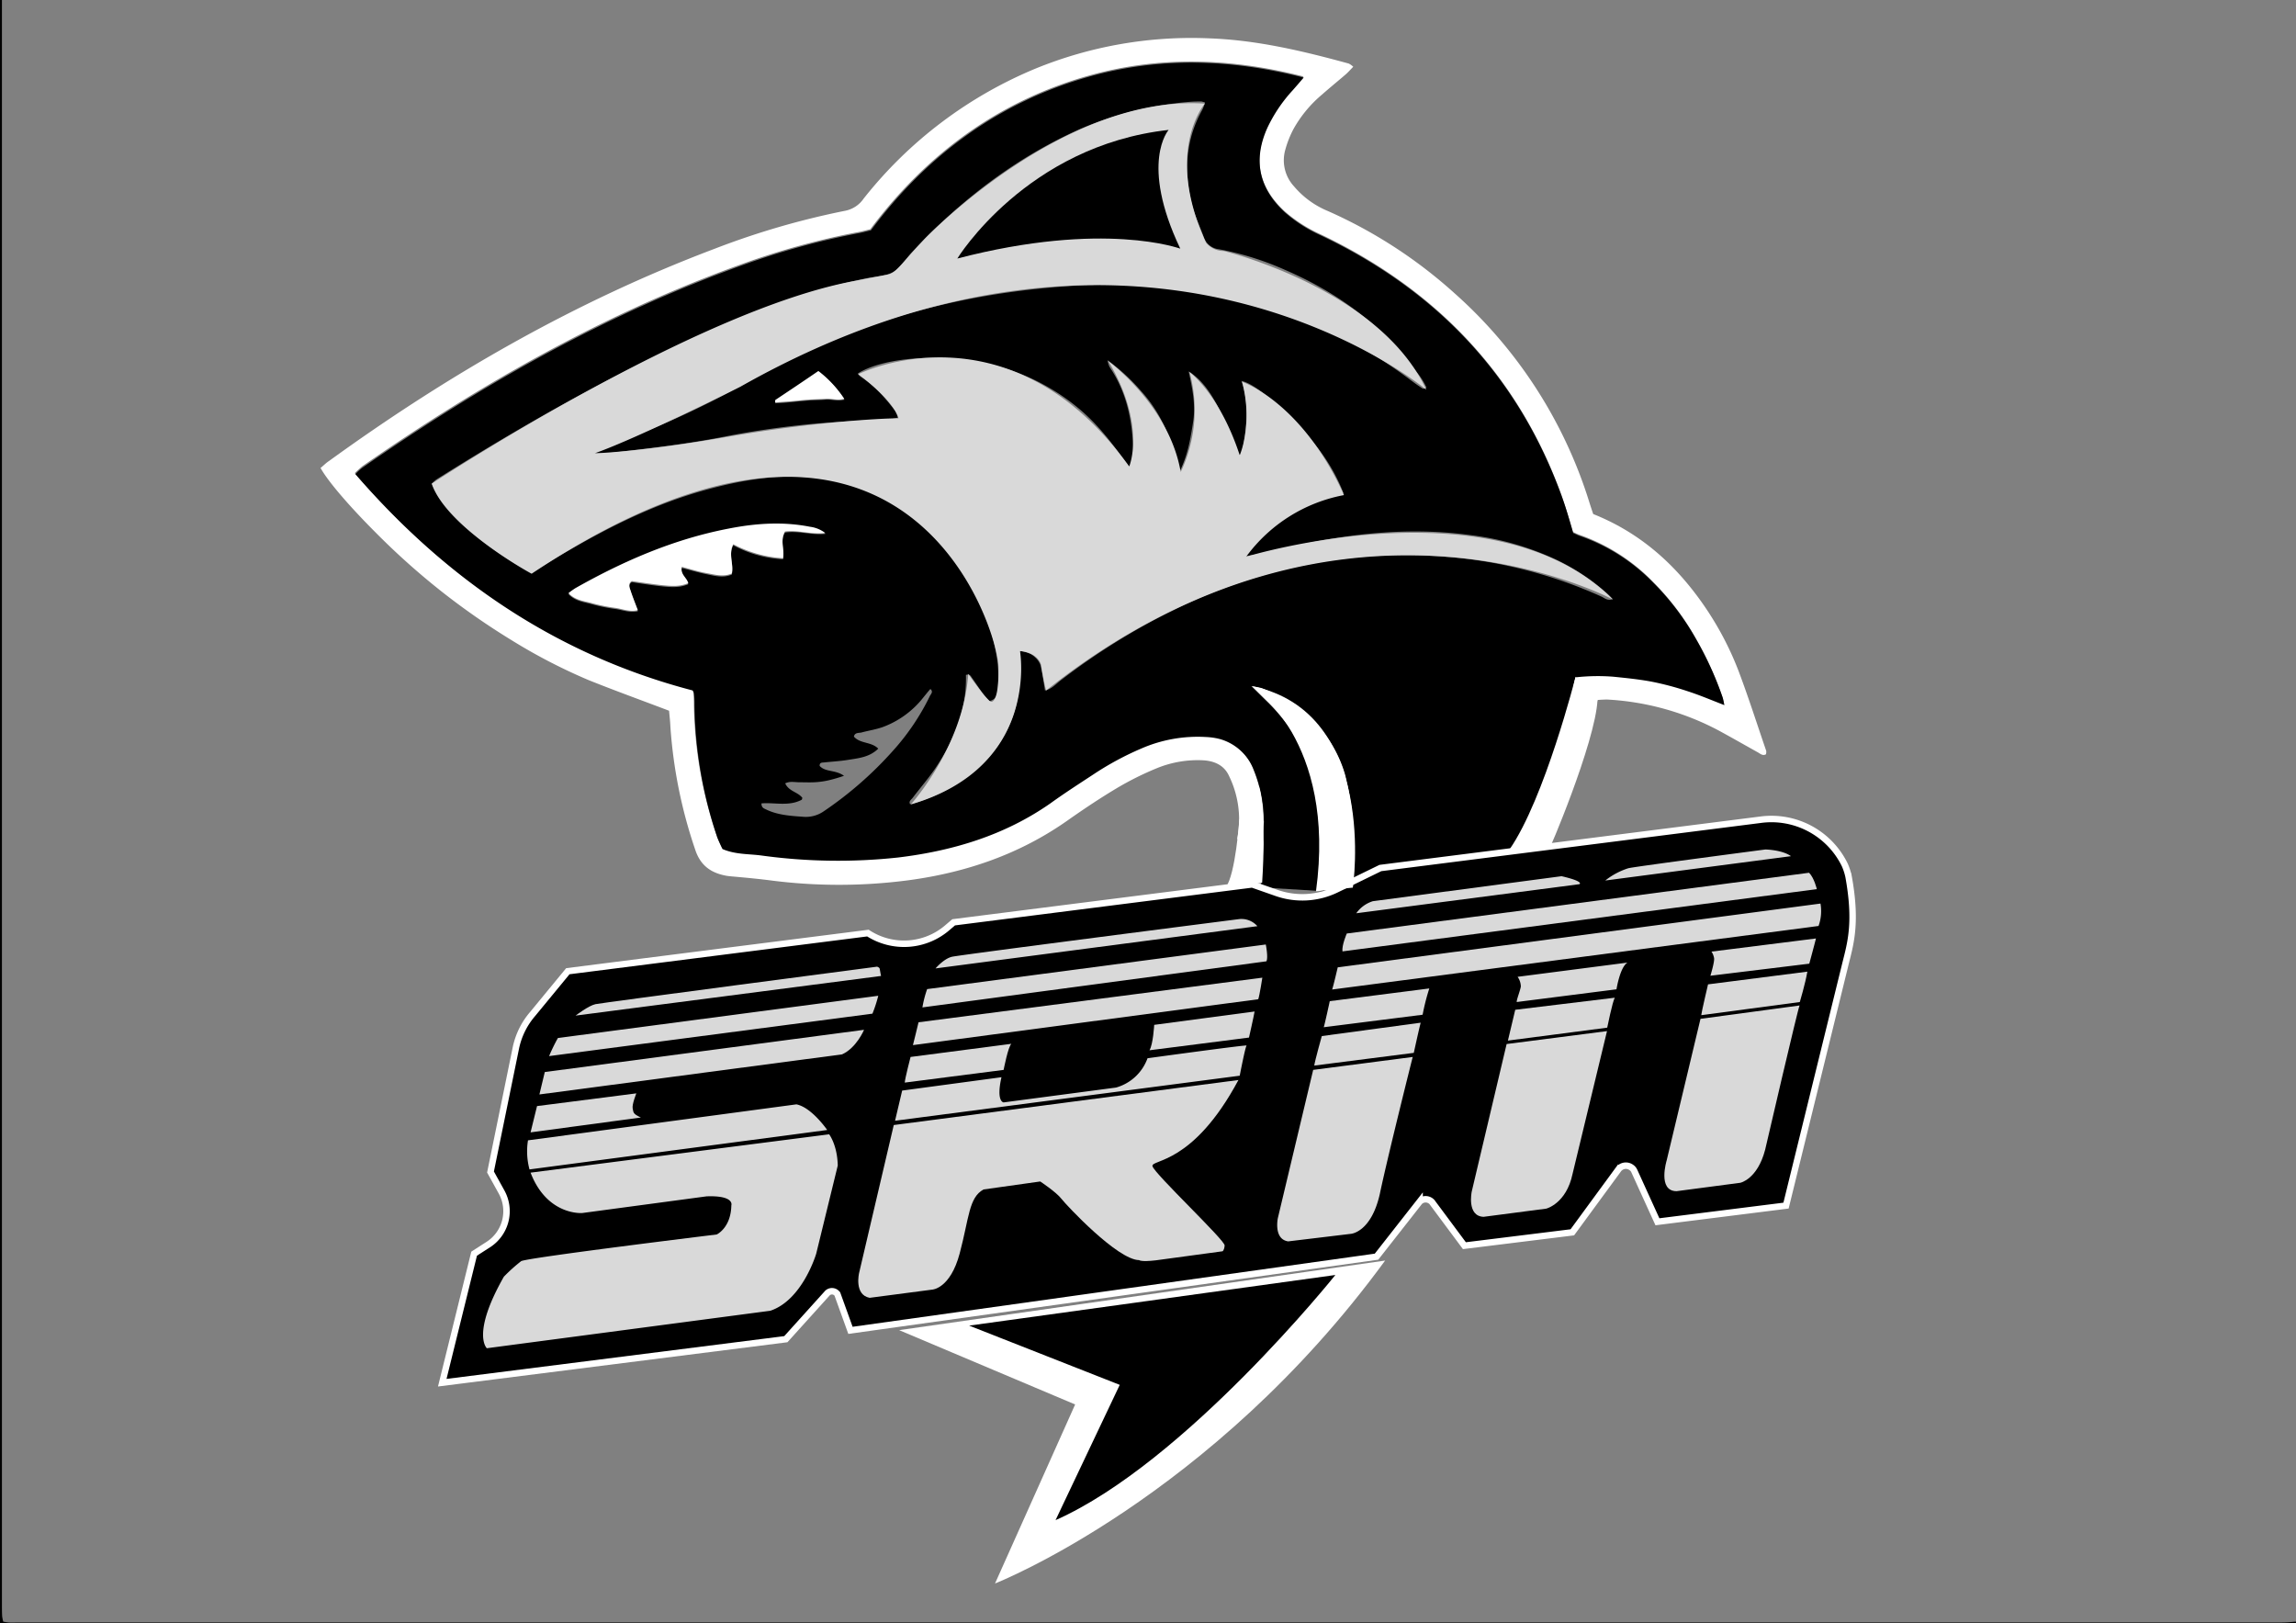 <svg id="图层_1" data-name="图层 1" xmlns="http://www.w3.org/2000/svg" viewBox="0 0 1065.84 753.54"><rect x="0" y="0" width="1065.84" height="753.54" fill="#808080" stroke="none"/><defs><style>.cls-1{fill:#fff;}.cls-2{fill:none;}.cls-3{fill:#d9d9d9;}.cls-4{stroke:#fff;stroke-miterlimit:10;stroke-width:3px;}</style></defs><g id="背景填充"><polygon points="586.6 390.9 585.3 411.9 614.9 413.7 613.7 381.9 586.6 390.9"/><polygon points="626.8 377.5 626.3 410.7 704.8 395.4 714.9 372.2 626.8 377.5"/></g><path d="M-147.9-17.6v745c0,1.7,0,3.4.1,5.2a18.43,18.43,0,0,0,.5,2.5,23.36,23.36,0,0,0,2.6.4c1.6.1,3.1,0,4.7,0H910.2c2.3,0,4.6-.2,6.8-.4,0,.3.1.7,0,.8s-.5,0-.8,0h-1065V-17.6Z" transform="translate(148.8 17.6)"/><path class="cls-1" d="M425.5,371.9a46,46,0,0,0-3.7-29.2c-2.2-5-6.7-7.1-12.1-7.4a50.13,50.13,0,0,0-21.3,3.6,141.56,141.56,0,0,0-18.7,9.3c-7.7,4.6-15.2,9.6-22.6,14.8-22.3,15.8-47.3,24.4-74.3,28a247.15,247.15,0,0,1-64.3,0c-5.5-.7-10.9-1.2-16.4-1.7-1.2-.1-2.5-.2-3.7-.4-7.2-1.3-12.1-4.8-14.5-12.2a223.6,223.6,0,0,1-11.5-57.1c-.1-2.5-.4-4.9-.6-7.3-12.6-4.8-25.1-9.3-37.3-14.2a259.75,259.75,0,0,1-35.9-18.6A333,333,0,0,1,56,256.8a336.36,336.36,0,0,1-30.2-27C12.9,216.9,3.3,205.6,0,199.6c1.3-1,2.5-2.3,3.9-3.2C59.4,156.2,118.3,122.3,182.6,98a368.74,368.74,0,0,1,61.1-17.8,13.52,13.52,0,0,0,8.4-5.6A198.53,198.53,0,0,1,332,14.2,191.45,191.45,0,0,1,412.6.2c22.2.8,43.5,5.9,64.7,11.7a8,8,0,0,1,2.1,1.5c-1.3,1.3-2.4,2.6-3.7,3.7-3.6,3.1-7.3,6.1-10.8,9.2a57.24,57.24,0,0,0-13.3,16.1,47.67,47.67,0,0,0-3.8,9.7,17.83,17.83,0,0,0,4.1,16.8,41,41,0,0,0,15.6,11.4,221.55,221.55,0,0,1,58.9,38.2,214.91,214.91,0,0,1,62.4,96.4c.6,1.9,1.2,3.8,2,6.1,19.3,7.7,34.4,20.1,46.7,36a145.41,145.41,0,0,1,20.6,36.4c4.7,12.4,8.7,25,13,37.5a4.33,4.33,0,0,1-.1,1.6c-1.5.9-2.7-.3-3.8-.9-6.1-3.4-12.2-6.9-18.3-10.2a124.58,124.58,0,0,0-51.6-14.3c-1.5,0-3,.1-4.5.2-2,7.8-3.7,15.3-5.9,22.7-2.2,7.1-7.3,20.4-10,28.2m-113.4,2.7a75.34,75.34,0,0,0-3.3-19.9,83.94,83.94,0,0,0-21.5-33.8l-6.8-6.7a37,37,0,0,1,4.8.9,77.69,77.69,0,0,1,17.6,9.8,57.72,57.72,0,0,1,23.6,48.5m103.5-59c.3-1.5.6-3,1-4.4a102.32,102.32,0,0,1,17.5-.3,176.76,176.76,0,0,1,17.8,2.3,135.2,135.2,0,0,1,16.6,4.4c5.6,1.7,11,4.1,17.2,6.5-.4-1.7-.5-2.6-.8-3.5a158.9,158.9,0,0,0-12.4-27.2,120.84,120.84,0,0,0-19.9-26.2,88.24,88.24,0,0,0-33.8-21.6,30.9,30.9,0,0,1-3.2-1.4c-1.7-5.8-3.4-11.3-5.2-16.7C555.9,156.3,517.6,116.5,463.9,91a66.78,66.78,0,0,1-16.3-10.5c-12.2-11.2-14.9-24.4-8.1-39.4a67.62,67.62,0,0,1,11.7-17.3c1.4-1.6,2.9-3.3,5.1-5.9-34.1-8.7-67-9.6-99.7-.4-42.2,11.9-75.5,36.7-101.4,71.3-2.1.5-3.8,1-5.5,1.3A353.77,353.77,0,0,0,195.5,105c-63.3,22.7-121.1,55.6-176.1,93.8-1.2,1-2.4,2.1-3.5,3.2,42.6,49.1,93.8,84,156.6,100.4a4.42,4.42,0,0,1,.6,1.6c.1,1.7.2,3.5.2,5.2a199.11,199.11,0,0,0,10.8,61.7c.7,1.7,1.4,3.4,2.3,5.1,6.1,2.6,12.2,2.2,18.1,3a250.71,250.71,0,0,0,63.6.9c25.4-3.1,49.3-10.3,70.5-25.1,6.6-4.6,13.2-9,19.9-13.3a124.41,124.41,0,0,1,22.4-12.2,65.55,65.55,0,0,1,30-5.3,36.26,36.26,0,0,1,6.6,1A23.46,23.46,0,0,1,433,339.4a62,62,0,0,1,4.7,24.1m-197.4,43L404,511.1" transform="translate(148.8 17.6)"/><path id="需改" d="M438.1,373.7c-1.7-2.7-.2-7.4-.2-9.9a63.86,63.86,0,0,0-4.7-24.1,23.84,23.84,0,0,0-15.5-14.2,30.14,30.14,0,0,0-6.6-1,65.55,65.55,0,0,0-30,5.3,138.4,138.4,0,0,0-22.4,12.1c-6.7,4.4-13.4,8.7-19.9,13.4-21.2,14.8-45.1,22-70.5,25.1a260.34,260.34,0,0,1-63.6-.9c-5.9-.8-12-.4-18.1-3-.8-1.7-1.6-3.4-2.3-5.1a199.51,199.51,0,0,1-10.7-61.7,45.2,45.2,0,0,0-.2-5.2,4.42,4.42,0,0,0-.6-1.6C109.9,286.5,58.7,251.6,16.2,202.5a21.1,21.1,0,0,1,3.5-3.2c55-38.2,112.8-71.1,176.1-93.8A347.61,347.61,0,0,1,250,90.6c1.7-.3,3.4-.8,5.5-1.3C281.3,54.7,314.6,29.9,356.7,18c32.7-9.2,65.6-8.3,99.7.4-2.2,2.6-3.6,4.2-5.1,5.9a69.39,69.39,0,0,0-11.7,17.3c-6.8,15-4.1,28.2,8.1,39.4A66.78,66.78,0,0,0,464,91.5c53.7,25.4,92,65.3,112.3,121.6,2,5.4,3.5,10.9,5.2,16.7,1,.4,2,1,3.2,1.4a87.44,87.44,0,0,1,33.9,21.6A120.84,120.84,0,0,1,638.5,279a154.84,154.84,0,0,1,12.4,27.2c.3.9.4,1.7.8,3.5-6.2-2.4-11.6-4.7-17.2-6.5a135.2,135.2,0,0,0-16.6-4.4c-5.9-1.1-11.9-1.7-17.8-2.3a93.05,93.05,0,0,0-17.5.3,34.83,34.83,0,0,0-1,4.4c-1.7,17.3-17.5,55.1-24.8,70.9m-73.9-.8c-2.5.5-3.5.1-3.4-1.7a130.27,130.27,0,0,0-3.9-27.8,57.75,57.75,0,0,0-21.1-30.2,70.7,70.7,0,0,0-17.6-9.8,40.48,40.48,0,0,0-4.8-.9l6.8,6.7a83.94,83.94,0,0,1,21.5,33.8,74,74,0,0,1,3.3,19.9c.1,2.2-.2,9-.4,11.5M98,248.2c6-3.6,11.7-7.2,17.6-10.5,19.5-11.3,39.7-21.2,61.4-27.4,18.4-5.2,37-8.4,56.2-5.7,20,2.8,37.3,10.9,51.5,25.2a106.08,106.08,0,0,1,29.5,59.4,66.8,66.8,0,0,1,.2,13.4,4.82,4.82,0,0,1-3.9,5.2c-.9-1-1.9-2-2.8-3.1-1.7-2.4-3.4-5-5.1-7.4-.7-.9-1.1-2.3-3-1.6.4,16.1-5.4,30.2-14.2,43.3-3.2,4.7-7,9.1-10.5,13.7-.7.9-2,1.6-1.2,3a76.53,76.53,0,0,0,32.4-17.8,54.94,54.94,0,0,0,17.6-32.2,137.46,137.46,0,0,0,.7-15.7c0-1.7.1-3.3.2-5.5a18,18,0,0,1,4,1,9.19,9.19,0,0,1,3.1,2,9,9,0,0,1,2.5,3.6c.9,3.8,1.4,7.6,2.1,11.8,2.9-.6,4.8-2.7,6.9-4.4a309.41,309.41,0,0,1,55.4-34.2c39.4-18.8,80.9-27,124.5-23.4a216.24,216.24,0,0,1,71.5,18.4c1.5.7,2.8,2.1,5.2,1.2a34.15,34.15,0,0,0-3.3-3.3,101.18,101.18,0,0,0-22.4-14.8,132.34,132.34,0,0,0-40.9-11.7c-22.5-3-44.9-1.6-67.2,2.3-10.3,1.9-20.5,4.4-30.7,6.6-1.6.3-3.2.5-6.1,1a77.57,77.57,0,0,1,4.8-6.2,73.8,73.8,0,0,1,33.4-20.7l7.5-2.3c-5.8-15-15.5-26.6-26.6-37.1-10.1-9.6-16.2-14-20.8-15.1,3.8,10.7,2.3,21.3.6,31.9-.2,1.1-.3,2.5-2.1,2.5-8.3-23-14.4-33.4-23-38.8,1.7,7.9,3.3,15.4,2.1,23.2s-2.4,15.2-6.1,22.9c-2.4-7-4.3-13.4-6.8-19.6a65.13,65.13,0,0,0-11.4-17.5,90.79,90.79,0,0,0-15.5-14.2,17.1,17.1,0,0,0,.9,3c9,13.2,11.2,28.1,11.1,43.6,0,1.2.1,2.6-2.2,2.8-6.6-9.7-13.8-19.2-23-26.9a100,100,0,0,0-31.8-17.9,112.12,112.12,0,0,0-35.4-5.7c-15.1-.1-28.7,2.8-35.5,7.3a6.73,6.73,0,0,0,1.4,1.5c6.4,4.1,11.3,9.8,15.9,15.7a12.66,12.66,0,0,1,1.3,3.2,13.1,13.1,0,0,1-2.7.6c-13.5.9-27,1.3-40.4,2.7-12.4,1.3-24.8,3.1-37,5.5-18.2,3.6-36.5,5.6-54.9,7.8a58.05,58.05,0,0,1-5.9,0c.4-2.1,2-2,3-2.3a416.4,416.4,0,0,0,72.8-33.4c5.4-3.1,10.8-6.2,16.5-8.9,42.7-20.5,87.9-31.1,135.1-33.4a254.64,254.64,0,0,1,66.3,5.7c30.9,6.7,59.4,18.9,84.8,38,1.6,1.2,3.2,2.4,4.9,3.5.7.5,1.5,1.4,2.9.3a34.21,34.21,0,0,0-4.7-7.4c-15.8-21.5-36.5-36.7-60.9-47.2a136.82,136.82,0,0,0-30.7-9.6,8.31,8.31,0,0,1-7.1-5.7c-1.7-4.7-3.9-9.2-5.2-14-4.1-15.5-3.5-30.7,4.5-45a19.89,19.89,0,0,0,1.3-3.4,10.93,10.93,0,0,0-1.7-.5c-1.5,0-3,0-4.5.1A162.67,162.67,0,0,0,353,42.1c-30.4,13.5-55.9,33.3-78.4,57.3-2.9,3.1-5.2,7.2-8.7,9.2s-8.1,2.1-12.2,2.9a302.19,302.19,0,0,0-56.4,17.6c-50.4,20.6-97.6,47-143.6,75.9a18,18,0,0,0-2,1.9C56.9,219.6,76.3,236.9,98,248.2Zm136.4-18a14.54,14.54,0,0,0-7.2-2.8c-12.7-2.5-25.4-1.6-38,.9-25.3,4.9-48.6,15-70.9,27.6a37.12,37.12,0,0,0-3.2,2.3c3,3.1,6.8,3.6,10.3,4.5a82.66,82.66,0,0,0,11,2.3c3.5.4,7,2,10.9,1.1-1.3-3.5-2.5-6.4-3.5-9.5-.4-1.3-1-2.9.7-4,18.1,2.8,21.2,2.9,26.2,1-.6-2.6-3.8-4.1-3-7.6,3.8,1,7.5,2.1,11.4,2.9s7.8,1.9,11.8.2c1.1-4.4-1.7-9,.7-13.6a54.83,54.83,0,0,0,23.1,6.5c.7-4.3-1.5-8.4.9-12.4C221.7,228.6,227.8,230.9,234.4,230.2ZM204.7,355.3c-.1,2.1,1.3,2.4,2.3,2.9,5.2,2.5,11.1,2.9,16.8,3.3a14.58,14.58,0,0,0,9.9-2.6,171.73,171.73,0,0,0,32.1-28.1,108.89,108.89,0,0,0,17.1-25.4c.4-.8,1.7-1.9.2-3.2-1.5,1.7-2.9,3.5-4.3,5.2a42.88,42.88,0,0,1-17.6,12.4c-3.3,1.2-6.8,1.7-10.1,2.6-1.2.3-3.1-.1-3.5,1.9,2.9,3.4,8.1,2.3,11.3,5.6-4.1,4-9.1,4.4-14,5.2-3.7.6-7.4.8-11.2,1.2-.8.1-2.1-.1-2,1.6,2.7,3,7.3,1.7,11.3,4.6a72.69,72.69,0,0,1-7.2,2.1,37.25,37.25,0,0,1-6.7.9c-2.3.1-4.5,0-6.8,0s-4.3-.6-6.6.5c1.7,3.8,6,4,8,6.8-.2.3-.2.7-.3.8-6,3.2-12.5,1.2-18.7,1.7ZM231.2,155c-6.7,4.5-13.3,9-19.9,13.4-.1.1,0,.5-.2,1.2,2.7-.2,5.2-.3,7.9-.6s5-.5,7.5-.7,5.5-.2,8.2-.4,5.2.9,8.5,0a50.69,50.69,0,0,0-12-12.9Z" transform="translate(148.8 17.6)"/><path class="cls-1" d="M234.3,229.8c-6.6.8-12.7-1.5-18.7-.7-2.4,4.1-.1,8.1-.9,12.4a56.33,56.33,0,0,1-23.1-6.5c-2.4,4.6.3,9.1-.7,13.6-3.9,1.7-7.9.5-11.8-.2s-7.6-1.9-11.4-2.9c-.8,3.5,2.4,5,3,7.6-5,1.9-8.1,1.7-26.2-1-1.7,1-1.2,2.7-.7,4,1,3.1,2.2,6.1,3.5,9.5-3.9,1-7.4-.7-10.9-1.1a82.66,82.66,0,0,1-11-2.3c-3.5-.9-7.3-1.3-10.3-4.5a37.12,37.12,0,0,1,3.2-2.3c22.3-12.6,45.6-22.7,70.9-27.6,12.6-2.5,25.3-3.4,38-.9A14.72,14.72,0,0,1,234.3,229.8Z" transform="translate(148.8 17.6)"/><path class="cls-2" d="M204.6,355c6.2-.5,12.7,1.4,18.7-1.5.2,0,.2-.4.3-.8-1.9-2.8-6.2-2.9-8-6.8,2.3-1.1,4.5-.4,6.6-.5s4.5.1,6.8,0a38.5,38.5,0,0,0,6.7-.9c2.1-.5,4.2-1.2,7.2-2.1-4-2.9-8.6-1.6-11.3-4.6,0-1.7,1.2-1.5,2-1.6,3.7-.5,7.5-.6,11.2-1.2,4.9-.8,9.9-1.3,14-5.2-3.2-3.3-8.4-2.2-11.3-5.6.3-2,2.2-1.5,3.4-1.9,3.4-.9,6.8-1.5,10.1-2.6a42,42,0,0,0,17.6-12.4l4.3-5.2c1.6,1.3.2,2.3-.2,3.2a114.34,114.34,0,0,1-17.1,25.4,171.73,171.73,0,0,1-32.1,28.1,13.94,13.94,0,0,1-9.9,2.6c-5.7-.5-11.5-.9-16.8-3.3C205.8,357.4,204.5,357.1,204.6,355Z" transform="translate(148.8 17.6)"/><path class="cls-1" d="M231.1,154.6a52.53,52.53,0,0,1,12,12.9c-3.3.9-5.9-.2-8.5,0s-5.5.2-8.2.4-5,.5-7.5.7-5.2.4-7.9.6c.1-.7,0-1.1.2-1.2C217.8,163.6,224.4,159.2,231.1,154.6Z" transform="translate(148.8 17.6)"/><path id="_1-内部需改" data-name=" 1-内部需改" class="cls-3" d="M51.6,206.9s122.9-81,196.9-94.2c0,0,10.2-2,14.5-2.8s5.7-4.2,17.6-16.8c0,0,64.3-67,129.9-62.6,0,0-19,22,.6,64.6a10.65,10.65,0,0,0,8.2,3.8s72.3,17.5,94,64.4c0,0-129.3-108.3-318.4-1.4,0,0-47.2,23.7-67.6,30.9,0,0,20.7-.5,62-7.7s74.8-8.7,79-8.5c0,0-1.3-7.5-18.7-20.5,0,0,69.7-34.9,125.8,42.8,0,0,8.1-18.9-9.7-48.9,0,0,28.3,20.6,33.6,51.5a67,67,0,0,0,4.1-46.4s14,10.2,23.3,38.6c0,0,6.3-14.2,1.1-34.1,0,0,27.8,9.3,47.3,52.6a73,73,0,0,0-45.4,28.6S545,205.5,600,260.7c0,0-124.8-67.5-263.2,42.2a117.08,117.08,0,0,1-2.3-11.8s-1-5.6-9.8-6.5c0,0,9.5,53.6-50.7,71.2,0,0,24.2-26.5,26.7-60.6,0,0,8.7,12.5,10.5,12.9,0,0,3.8,1.4,3.5-16.2S271.5,133.3,98,248.7C98,248.8,58.5,227.2,51.6,206.9Z" transform="translate(148.8 17.6)"/><path id="鱼鳍需改" d="M295.6,102.4S327.7,50,393.7,42.7c0,0-13.6,15.2,5.4,55.1C399.1,97.9,364,84.6,295.6,102.4Z" transform="translate(148.8 17.6)"/><g id="SRM"><path id="SRM背景需改" class="cls-4" d="M90.6,469.2,78.9,526.4l5.2,9.4A18.41,18.41,0,0,1,78,560l-6.7,4.3L56.5,624.2,216,604l19.4-21.5a3.06,3.06,0,0,1,4.4.4l.1.1,6.1,16.9,244.2-34.2,20-25.5a4,4,0,0,1,5.6,0,2.18,2.18,0,0,1,.4.5L531,560.6l50.1-6.2,21.4-29.2a4.3,4.3,0,0,1,6-.9,3.91,3.91,0,0,1,1.4,1.7l10.7,23.5,59.7-7.5L708,429.3c2.3-9.2,5.2-18.9,1.3-40.2a28.79,28.79,0,0,0-1.7-5.2,37.87,37.87,0,0,0-39.2-21L492,385.3l-20.5,10a36.19,36.19,0,0,1-27.6,1.6l-11.4-4L293.9,410.5l-2.7,2.3a30.83,30.83,0,0,1-37.1,2.7h0L114.8,433.2,98.5,453A35.15,35.15,0,0,0,90.6,469.2Z" transform="translate(148.8 17.6)"/><g id="_1-SRM需改" data-name=" 1-SRM需改"><path class="cls-3" d="M118.4,453.8s6-4.6,9.2-5.3,130.7-17.4,130.7-17.4,1.2.2,1.3,1.1.6,3.2.6,3.2Z" transform="translate(148.8 17.6)"/><path class="cls-3" d="M106.1,472.6a81.57,81.57,0,0,1,4.1-8.4l148.7-19.6a61.81,61.81,0,0,1-2.7,8.3Z" transform="translate(148.8 17.6)"/><path class="cls-3" d="M101.6,490.4l2.5-10.4,148.2-19.6s-3.5,8.4-10.2,11.4Z" transform="translate(148.8 17.6)"/><path class="cls-3" d="M97.5,508l3-12.2,46.1-5.9s-2.1,5.2-1.7,7,0,2.5,3.8,4.2Z" transform="translate(148.8 17.6)"/><path class="cls-3" d="M96.3,511.7a32.37,32.37,0,0,0,.7,13.5l138.2-18.3S228,496.4,220.9,495Z" transform="translate(148.8 17.6)"/><path class="cls-3" d="M97.5,526.7l138.6-17.8s3.8,4.9,4,14.5l-10,40.9s-6.3,21.5-21.3,26.5L77.2,608.2s-7.3-6.5,7.9-33.2a77.63,77.63,0,0,1,8-7.2c2.4-1.6,90.8-12.4,90.8-12.4s6.6-3,6.8-13.5c0,0,1.7-4.7-11.5-4.2l-57.4,7.7C121.9,545.5,105.3,547,97.5,526.7Z" transform="translate(148.8 17.6)"/><path class="cls-3" d="M285.5,431.9s3.8-4.5,7.6-5.4S426.5,409,426.5,409a9.86,9.86,0,0,1,8.4,3.3Z" transform="translate(148.8 17.6)"/><path class="cls-3" d="M279.4,450a50.57,50.57,0,0,1,2.2-8.5l157.2-20.7s1.2,5.9.3,7.8Z" transform="translate(148.8 17.6)"/><path class="cls-3" d="M275,467.5s2.4-9.6,2.6-10.6l159.6-20.7s-1.3,8.4-1.9,10Z" transform="translate(148.8 17.6)"/><path class="cls-3" d="M273.9,473s-2.6,10-2.7,11.9l45.9-5.9s2.1-10.9,3.6-12.1Z" transform="translate(148.8 17.6)"/><path class="cls-3" d="M270,488.6l-3.3,14,160-20.9s2.6-13.5,3.2-14-46,5.9-46,5.9a21.82,21.82,0,0,1-14.6,13.6l-52.2,6.9s-3.6-.2-1-11.7Z" transform="translate(148.8 17.6)"/><path class="cls-3" d="M387,458.1s-.5,9.1-2.2,11.8L431,464s2.2-9.7,2.6-12.1Z" transform="translate(148.8 17.6)"/><path class="cls-3" d="M266.1,504.6,250,573.3s-2.4,10.1,4.9,11.5l29-3.8s8.4-.3,12.8-16.8,4.2-26,11.1-29.7l26.3-3.7s7.4,4.9,9.8,8S370,567.2,380,567.3c0,0,.8.9,7.7.1l31-4.2s.8-.3,1-2.7-32.8-33.5-33.5-36.8,18.7-.4,39.9-40Z" transform="translate(148.8 17.6)"/><path class="cls-3" d="M480.8,406.3l103.6-13.5s2.5-1.2-8.3-3.7l-87.6,11.6A14.91,14.91,0,0,0,480.8,406.3Z" transform="translate(148.8 17.6)"/><path class="cls-3" d="M596.4,391.1a33.46,33.46,0,0,1,10.7-5.7l.5-.1c5.1-1,63.1-8.6,63.1-8.6s7.7.1,11.9,3.1Z" transform="translate(148.8 17.6)"/><path class="cls-3" d="M694.6,395.1s-1.2-5.2-3.6-7.6L476.4,415.7s-2.4,5.5-2,8.3Z" transform="translate(148.8 17.6)"/><path class="cls-3" d="M472.2,431.4s-2,8.6-2.6,10.3l225.8-29.5a20.4,20.4,0,0,0,.9-10.4Z" transform="translate(148.8 17.6)"/><path class="cls-3" d="M468.5,447.1s-2.4,11.1-2.8,12.1l45.9-5.8a103.81,103.81,0,0,1,3.1-12.2Z" transform="translate(148.8 17.6)"/><path class="cls-3" d="M464.8,463.3s-3.2,11.4-3.5,13.7l46.2-5.9s2.9-13.2,3.2-14Z" transform="translate(148.8 17.6)"/><path class="cls-3" d="M460.8,479l-16.4,68.8s-2.1,9.8,4.8,10.8l29.1-3.5s9.5-.6,13.5-18.8a4.33,4.33,0,0,1,.1-.5c4-18.7,15.1-62.8,15.1-62.8Z" transform="translate(148.8 17.6)"/><path class="cls-3" d="M555.7,435.8a8.08,8.08,0,0,1,1.5,4.5c-.3,1.9-2.1,6.4-1.9,7.2l46.3-5.9s1.6-10.3,5.1-12.4Z" transform="translate(148.8 17.6)"/><path class="cls-3" d="M554.6,451.1l-3.4,14.3,46.1-6s2.4-11.9,3.5-13.9Z" transform="translate(148.8 17.6)"/><path class="cls-3" d="M550.6,467l-16.2,68.5s-2.4,11.4,5.5,11.7l29.1-3.8s9.3-2.3,12.2-16.1l16-66.3Z" transform="translate(148.8 17.6)"/><path class="cls-3" d="M645.7,424.1a7.89,7.89,0,0,1,1.2,3c.3,1.7-1.7,8.2-1.7,8.2l45.9-5.6s2.4-8.8,3.1-11.7Z" transform="translate(148.8 17.6)"/><path class="cls-3" d="M644.1,439.3s-3.1,13.2-3.1,14,0,.3,0,.3l45.7-6.1s2.6-8.7,3.5-14.1Z" transform="translate(148.8 17.6)"/><path class="cls-3" d="M640.6,455.3,624.9,521s-4.4,14.3,4.6,14.3l29.6-3.9s7.9-1.6,11.5-15.3c0,0,15.5-66.8,16-67Z" transform="translate(148.8 17.6)"/></g></g><g id="连接处填充"><path class="cls-1" d="M432.4,300.9s39.3,25.1,29.7,95.2l17.1-1.7C479.3,394.3,491.2,312.7,432.4,300.9Z" transform="translate(148.8 17.6)"/><path class="cls-1" d="M582.6,296.6s-14.3,56.4-30.6,80l18.8-1.2c-1.7,4.8,21-48.1,22-68.2Z" transform="translate(148.8 17.6)"/><path class="cls-1" d="M426.5,362.9s-1.7,25.4-6.3,31.4l16.9-2.2s2.3-31.8-1.4-44.5Z" transform="translate(148.8 17.6)"/></g><g id="鱼尾"><path class="cls-1" d="M268.6,599.8l81.7,34.5-37.2,83.1s100.3-39.3,181.1-149.9Z" transform="translate(148.8 17.6)"/><path d="M301.1,597.7l170-23.5S401.4,661.3,341.2,688L371,625.2Z" transform="translate(148.8 17.6)"/></g></svg>